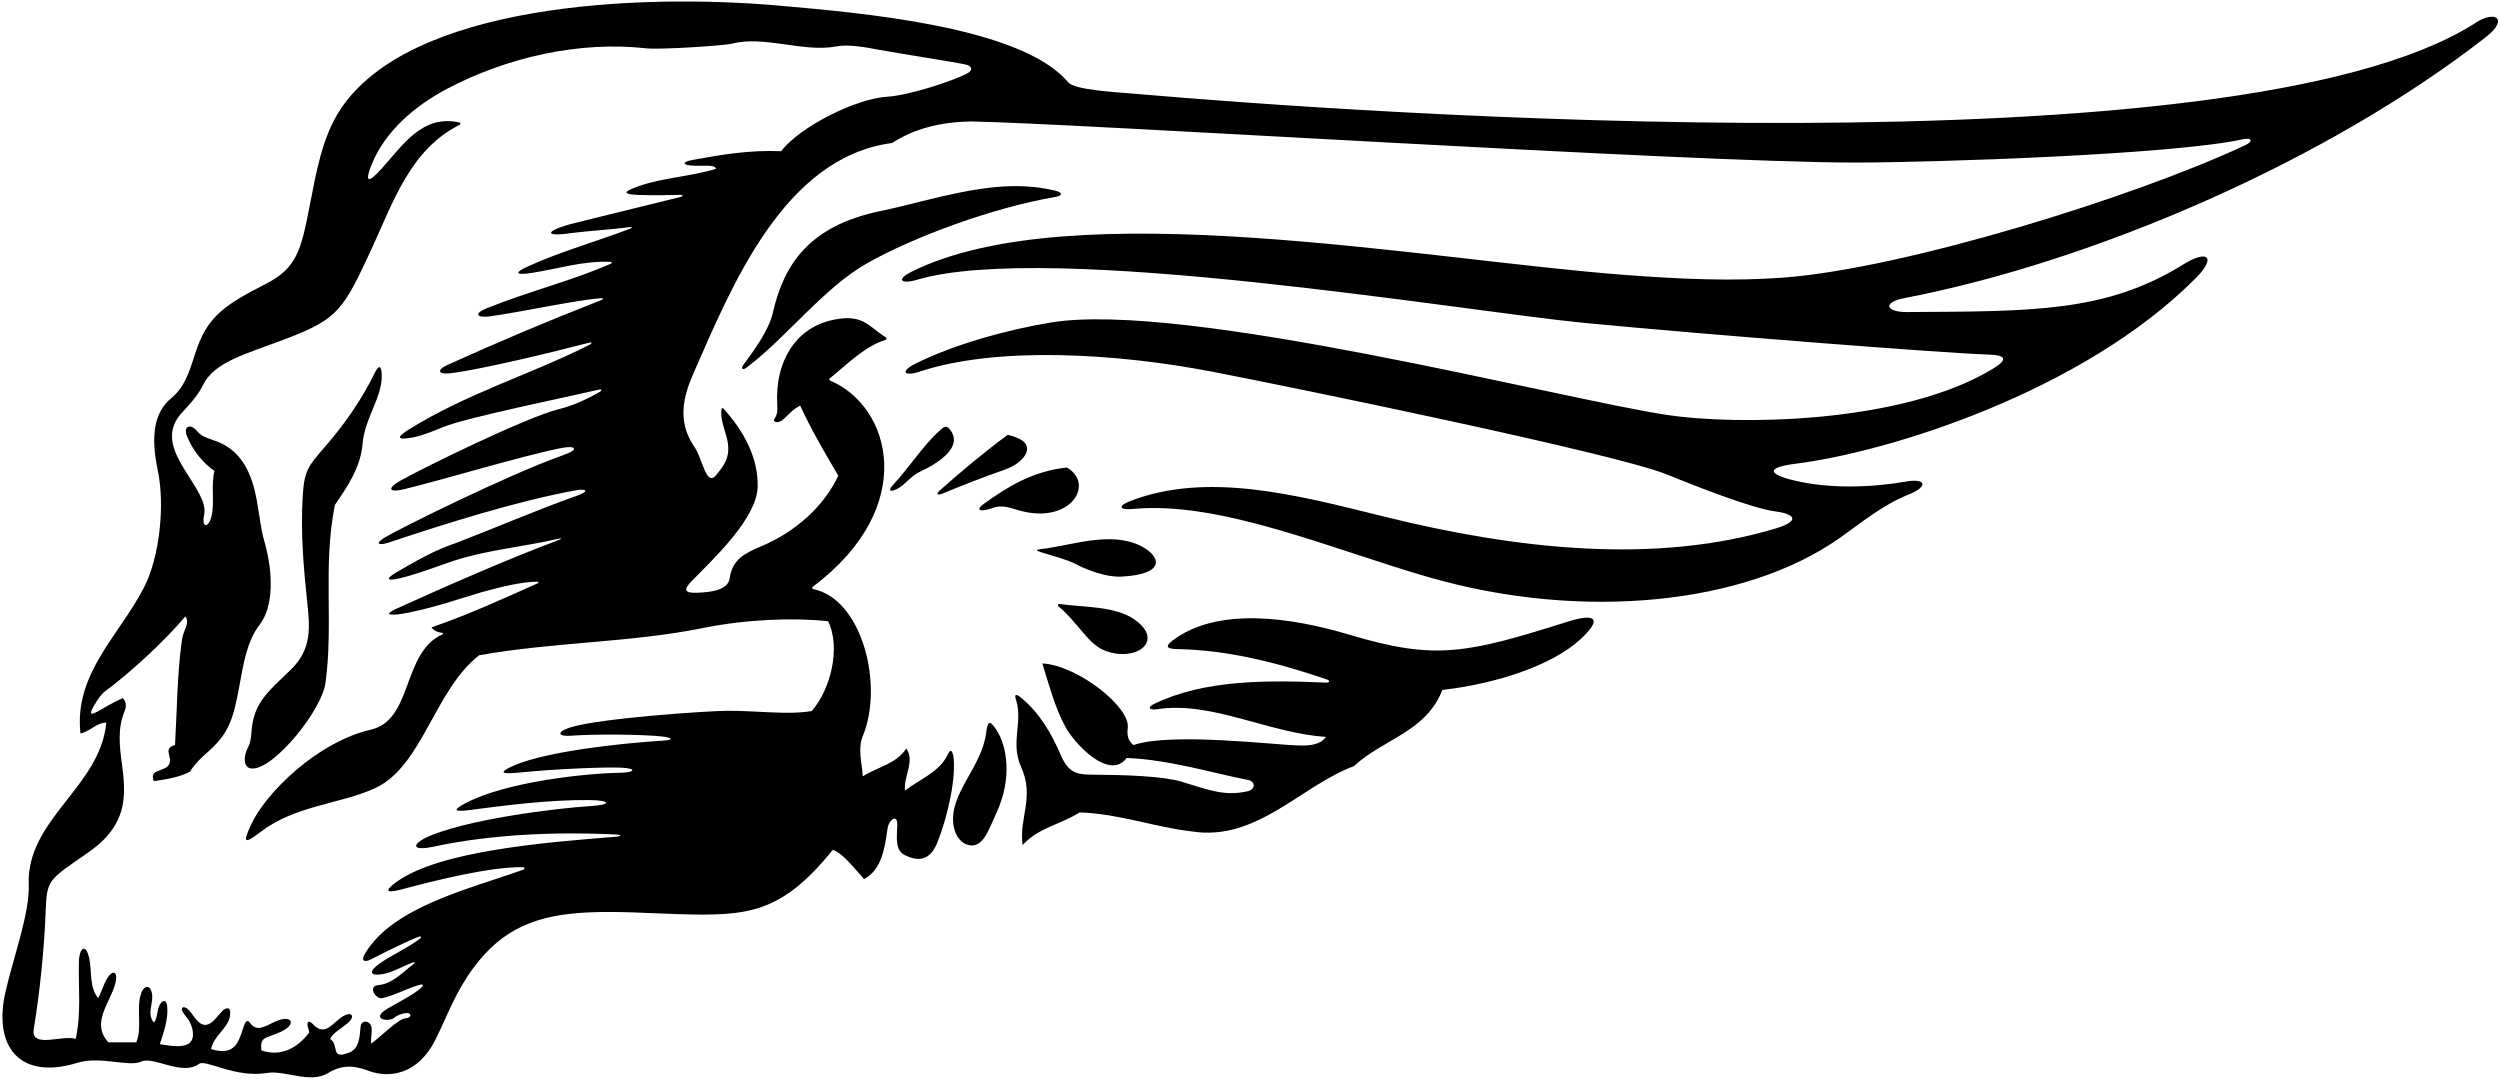 <?xml version="1.0" encoding="UTF-8"?>
<svg xmlns="http://www.w3.org/2000/svg" xmlns:xlink="http://www.w3.org/1999/xlink" width="547pt" height="236pt" viewBox="0 0 547 236" version="1.1">
<g id="surface1">
<path style=" stroke:none;fill-rule:nonzero;fill:rgb(0%,0%,0%);fill-opacity:1;" d="M 541.219 5.277 C 488.633 38.344 297.527 24.781 248.625 20.543 C 243.594 20.109 235.133 19.699 233.684 17.973 C 223.363 5.695 187.691 2.77 170.766 1.258 C 139.137 -1.562 89.746 0.973 74.523 23.875 C 70.512 29.906 69.219 37.543 67.742 45.113 C 65.871 54.688 64.977 58.621 58.195 62.098 C 49.676 66.469 45.738 68.945 43.199 75.941 C 41.75 79.934 40.977 84.219 37.52 87.074 C 33.543 90.355 33 95.652 34.527 102.957 C 36.121 110.566 34.934 121.84 31.516 128.516 C 26.141 139.008 16.141 147.395 17.605 160.484 C 19.691 160.039 21.18 158.105 23.262 158.105 C 21.953 172.211 5.77 179.215 6.281 193.551 C 6.504 199.82 3.086 208.895 1.223 216.918 C -1.543 228.812 4.113 236.496 17.012 232.523 C 21.898 231.02 28.176 233.516 30.902 232.277 C 33.633 231.035 39.832 235.5 43.555 232.773 C 44.988 231.719 51.5 235.93 58.438 234.758 C 62.293 234.105 67.875 237.207 71.836 234.758 C 75.496 232.488 78.547 233.535 80.812 234.355 C 84.992 235.867 91.387 235.309 95.289 227.449 C 98.047 221.891 99.625 217.105 103.641 211.699 C 110.047 203.082 117.477 200.18 128.594 199.641 C 135.23 199.32 141.844 199.824 148.566 200.02 C 163.469 200.445 170.883 200 182.223 185.938 C 184.605 186.832 186.84 189.957 189.07 192.34 C 193.047 190.219 193.602 185.266 194.199 181.266 C 194.492 179.293 196.398 177.969 196.328 180.512 C 196.246 183.414 195.777 186.035 198.027 187.129 C 200.363 188.262 203.281 188.789 205.043 184.449 C 207.543 178.281 209.297 169.594 208.57 165.262 C 208.191 163.891 207.883 164.039 207.312 165.199 C 205.535 168.938 200.996 170.645 198 172.988 C 197.703 169.715 200.234 166.59 198.301 163.762 C 196.066 167.184 192.047 167.781 188.773 169.863 C 188.648 167.164 187.617 163.859 188.758 161.113 C 193.43 149.883 188.637 131.055 177.93 128.887 C 177.727 128.848 177.625 128.555 177.781 128.438 C 201.211 110.859 194.906 88.809 181.574 83.246 C 181.445 83.191 181.398 82.914 181.508 82.828 C 185.645 79.473 189.18 75.797 193.805 74.34 C 194.008 74.273 194.004 73.93 193.805 73.809 C 190.703 71.953 189.25 69.211 184.41 69.664 C 174.027 70.641 169.504 79.27 170.062 88.637 C 170.117 89.559 170.145 90.453 169.633 91.34 C 169.125 92.02 169.359 92.363 169.996 92.363 C 171.598 92.363 172.453 90.059 175.078 88.746 C 177.312 93.656 180.586 99.312 183.414 104.074 C 180.289 110.797 174.012 116.41 166.57 119.52 C 162.789 121.098 160.297 122.48 159.676 126.367 C 159.41 129.285 155.145 129.59 152.465 129.695 C 149.641 129.805 149.586 128.938 151.332 127.152 C 156.234 122.133 165.695 113.332 165.781 106.395 C 165.863 99.949 162.691 94.277 158.266 89.375 C 158.164 89.266 157.902 89.316 157.883 89.457 C 157.566 91.441 158.371 93.477 158.93 95.438 C 160.199 99.906 158.348 101.898 156.664 103.977 C 154.477 106.684 153.605 99.914 151.859 97.676 C 148.18 92.195 149.445 86.895 151.723 81.699 C 160.121 62.574 171.508 34.402 195.172 31.293 C 200.215 28.035 206 26.707 212.316 26.574 C 234.684 26.914 369.484 35.559 405.891 35.566 C 422.809 35.57 475.508 33.848 490.777 30.465 C 492.723 30.031 492.996 30.949 491.312 31.742 C 467.312 43.043 416.891 58.68 390.457 60.719 C 378.938 61.605 367.348 61.043 355.66 60.164 C 311.344 56.828 234.363 41.996 199.375 59.492 C 196.148 61.105 196.973 62.297 200.676 61.203 C 229.652 52.66 320.254 68.121 346.719 70.656 C 374.516 73.32 425.465 77.273 434.664 77.562 C 439.289 77.672 439.301 78.73 435.812 80.824 C 415.914 92.781 379.801 93.102 364.629 90.773 C 340.555 87.078 259.141 65.812 230.027 70.551 C 220.434 72.109 208.582 75.402 200.27 79.586 C 196.879 81.293 197.754 82.453 201.297 81.285 C 218.098 75.754 244.066 77.238 265.359 81.352 C 283.152 84.789 353.375 99.223 364.613 103.777 C 370.816 106.289 383.219 111.207 388.418 111.895 C 393.094 112.512 393.59 114.047 388.738 115.559 C 362.316 123.586 331.848 120.238 302.492 112.945 C 283.883 108.32 263.926 103.035 247.066 109.727 C 244.566 110.719 244.949 111.645 247.805 111.367 C 267.055 109.504 291.551 120.266 312.859 126.363 C 346.375 135.953 381.906 132.238 402.469 117.75 C 407.234 114.391 411.922 110.488 417.449 108.273 C 422.281 106.34 421.262 104.523 416.754 105.418 C 409.02 106.707 400.113 106.949 392.539 105.121 C 386.809 103.738 386.324 102.285 392.98 101.449 C 413.066 98.926 455.711 85.805 480.516 60.77 C 484.93 56.316 483.145 54.484 477.672 57.879 C 460.723 68.395 444.547 68.102 417.277 68.277 C 412.633 68.309 411.758 66.176 416.684 65.227 C 458.328 57.207 509.301 35.129 543.977 8.062 C 549.039 4.109 545.887 2.008 541.219 5.277 Z M 211.641 16.055 C 208.328 17.816 198.688 20.895 194.168 21.156 C 187.227 21.555 174.941 27.789 170.91 33.078 C 164.023 32.812 158.16 33.777 151.527 34.996 C 149.164 35.434 149.125 36.176 151.926 36.258 C 154.109 36.316 156.625 36.004 156.625 36.949 C 151.023 38.652 145.02 38.863 139.684 40.758 C 135.996 42.066 136.316 42.539 140.105 42.668 C 143.023 42.766 146.609 42.684 148.801 42.637 C 149.582 42.617 149.477 42.949 148.945 43.082 C 141.664 44.906 132.27 47.152 124.477 49.129 C 118.988 50.73 119.293 51.875 125.316 50.961 C 129.125 50.48 133.859 50.215 137.824 49.695 C 138.336 49.629 138.387 49.84 137.891 50.027 C 130.824 52.746 122.797 54.977 115.578 58.254 C 112.375 59.711 112.82 60.27 116.402 59.703 C 122.184 58.789 127.738 57.02 133.629 57.289 C 133.898 57.301 133.953 57.562 133.703 57.672 C 125.188 61.434 116.016 63.621 106.371 67.496 C 103.59 68.66 104.316 69.613 107.246 69.211 C 114.086 68.27 126.574 65.535 131.641 65.25 C 132.027 65.227 131.988 65.492 131.652 65.621 C 119.516 70.387 109.762 74.488 97.898 79.852 C 95.383 80.996 95.945 82.008 98.617 81.664 C 105.93 80.73 121.488 76.91 128.773 75.012 C 129.586 74.801 129.633 75.109 129.008 75.426 C 116.133 81.949 102.074 86.055 89.262 94.094 C 86.789 95.645 86.785 96.398 90.332 95.711 C 92.637 95.262 94.84 94.297 97.047 93.406 C 102.207 91.336 124.43 86.793 131.102 85.242 C 131.621 85.121 131.742 85.434 131.289 85.695 C 128.242 87.461 125.379 88.754 122.102 89.574 C 115.25 91.285 93.031 102.121 87.488 105.238 C 84.594 106.918 85.129 107.84 88.438 107.035 C 96.992 104.961 114.203 99.746 122.719 98.051 C 126.195 97.355 126.715 98.402 123.223 99.59 C 111.496 103.703 87.23 115.738 84.184 117.602 C 81.906 118.992 82.871 119.43 85.066 118.703 C 97.27 114.652 112.805 109.699 125.848 107.309 C 128.52 106.816 128.891 107.535 126.281 108.449 C 118.121 111.312 107.211 115.969 99.766 118.812 C 95.352 120.242 90.844 122.82 86.699 125.246 C 84.32 126.637 84.598 127.211 87.352 126.555 C 91.426 125.609 96.91 123.457 99.676 122.574 C 106.832 120.297 114.148 119.715 122.129 117.891 C 122.902 117.715 122.988 117.871 122.242 118.152 C 110.773 122.473 98.477 127.867 86.652 133.227 C 84.48 134.215 84.676 134.684 87.129 134.414 C 92.98 133.695 102.875 130.25 105.465 129.551 C 109.848 128.359 114.164 127.277 117.613 127.277 C 117.871 127.277 117.922 127.496 117.695 127.598 C 110.539 130.816 102.055 134.672 94.406 137.266 C 94.855 137.938 95.719 138.355 96.691 138.461 C 97.012 138.496 97.043 138.691 96.742 138.828 C 87.953 142.828 90.371 157.523 81.156 159.641 C 69.566 162.301 58.125 173.375 54.848 180.613 C 53.07 184.539 53.516 184.691 57.098 181.969 C 64.75 176.152 74.363 175.992 82.203 172.395 C 92.473 167.48 95.004 151.109 104.828 143.371 C 121.234 140.449 137.77 140.648 153.828 137.41 C 163.582 135.445 174.02 135.117 181.184 135.93 C 184.012 141.582 181.777 150.812 177.609 155.574 C 172.367 156.48 165.488 155.477 159.094 155.52 C 154.742 155.551 131.238 157.129 124.781 159.16 C 121.688 160.133 122.082 161.191 124.781 160.984 C 130.289 160.57 140.816 160.688 144.836 161.141 C 147.426 161.434 147.355 161.922 144.988 162.059 C 135.82 162.617 119.723 164.395 112.637 167.418 C 109.074 168.938 109.465 169.449 113.344 169.059 C 121.816 168.215 132.422 167.801 135.957 167.965 C 139.285 168.117 139.137 169.035 135.578 169.086 C 128.27 169.191 110.809 171.02 101.875 175.719 C 98.973 177.246 99.344 177.676 102.531 177.262 C 110.926 176.168 120.465 174.953 129.008 175.055 C 133.676 175.109 133.934 176.09 129.082 176.383 C 121.898 176.812 101.32 179.32 92.918 183.406 C 89.672 185.234 90.805 186.152 95.152 185.195 C 107.398 182.578 121.574 181.93 134.918 182.602 C 136.008 182.656 136.008 182.973 134.844 183.066 C 119.703 184.293 96.168 186.098 86.754 192.969 C 84.121 194.891 84.285 195.539 87.871 194.594 C 94.723 192.781 106.98 189.645 114.336 189.738 C 114.863 189.742 114.922 190.145 114.453 190.309 C 102.113 194.672 85.914 198.484 79.848 208.676 C 78.973 210.148 79.613 210.707 81.184 209.898 C 84.805 208.031 89.777 205.613 91.672 204.934 C 92.086 204.785 92.285 205.082 91.953 205.336 C 89.078 207.523 85.527 208.996 82.816 211 C 80.375 212.805 81.273 213.652 83.992 213.086 C 86.047 212.66 88.309 211.34 90.301 210.594 C 90.742 210.43 90.859 210.66 90.512 210.914 C 88.031 212.746 85.914 215.297 82.648 215.559 C 80.48 215.812 82.156 218.711 83.691 218.387 C 86.703 217.703 89.461 216.012 92.199 215.395 C 92.438 215.34 92.633 215.633 92.453 215.82 C 90.195 218.168 84.348 220.465 83.387 221.789 C 82.328 223.246 85.262 223.5 86.223 222.703 C 86.918 222.105 87.949 221.773 88.867 221.664 C 90.074 221.52 90.219 222.723 88.715 222.805 C 87.043 222.898 82.625 227.512 81.16 228.355 C 81.156 227.031 81.355 226.32 81.336 225.191 C 81.297 223.227 79.043 222.984 78.902 224.59 C 78.684 227.105 78.566 229.578 76.211 230.375 C 72.191 231.863 74.316 228.656 72.23 227.316 C 72.984 225.805 74.832 225 76.246 223.707 C 77.734 222.352 76.941 221.254 75.094 222.332 C 72.871 223.629 71.27 226.848 68.641 224.273 C 67.453 222.922 67.066 223.707 67.371 224.734 C 67.496 225.148 67.68 225.59 67.617 225.977 C 65.234 229.102 61.664 231.336 57.199 229.844 C 56.973 228.09 57.297 227.398 58.441 226.938 C 59.648 226.453 61.137 226.02 62.316 225.285 C 64.539 223.91 63.797 222.355 61.191 223.145 C 58.867 223.844 56.668 226.117 54.902 224.078 C 54.273 223.121 53.863 223.164 53.41 224.352 C 52.234 227.727 51.672 231.207 46.184 229.547 C 46.781 226.57 49.855 225.023 50.297 222.383 C 50.59 220.695 50.055 220.172 48.836 221 C 48.281 221.539 47.719 222.246 47.152 222.891 C 44.176 226.25 42.738 222.492 41.367 221.066 C 40.02 219.664 39.129 220.605 40.465 222.117 C 41.809 223.641 42.176 225.059 42.219 226.258 C 42.336 229.754 37.828 228.938 34.961 228.469 C 35.793 225.973 36.766 223.148 36.613 220.609 C 36.559 218.711 35.672 218.594 34.969 219.828 C 34.312 220.965 34.543 222.668 33.68 223.742 C 32.086 221.934 33.531 219.594 33.289 217.641 C 32.996 215.285 31.523 215.586 30.914 217.242 C 29.715 220.512 31.191 224.922 29.812 228.059 C 27.727 228.059 25.793 228.059 23.711 228.059 C 19.809 223.781 24.098 219.508 25.246 215.141 C 25.863 212.809 24.805 211.875 23.453 214.066 C 22.688 215.305 22.191 217.137 21.477 218.387 C 19.492 215.938 20.16 212.758 19.539 209.777 C 18.812 206.27 17.336 207.289 17.262 210.477 C 17.129 216.117 17.809 221.652 16.566 227.316 C 13.773 226.34 6.668 229.547 7.383 225.172 C 8.707 217.09 9.668 207.879 9.992 199.414 C 10.223 193.34 10.438 192.668 16.379 188.551 C 18.867 186.824 21.418 185.203 23.301 183.086 C 27.508 178.367 27.559 173.625 26.691 167.258 C 26.148 163.289 25.684 159.297 27.281 155.574 C 27.715 154.508 27.578 153.344 26.836 152.746 C 24.824 153.652 23.086 154.691 21.438 155.637 C 19.781 156.559 19.512 156.246 20.43 154.645 C 21.203 153.301 22.066 151.914 23.137 151.137 C 28.363 147.324 36.352 139.949 40.527 134.887 C 41.719 136.375 39.992 137.836 39.785 140.242 C 38.742 147.535 38.742 155.426 38.297 163.016 C 35.418 163.762 37.957 165.691 36.957 167.332 C 35.926 168.945 32.492 168.227 33.68 170.906 C 36.062 170.605 39.688 169.961 41.57 168.82 C 42.77 166.957 44.117 165.719 45.457 164.543 C 50.039 160.52 51.059 157.426 52.422 149.836 C 53.301 144.934 54.156 140.102 56.746 136.781 C 59.941 132.691 59.746 125.305 57.941 118.812 C 56.793 114.953 56.641 110.598 55.559 106.664 C 54.199 101.703 51.797 98.344 47.656 96.668 C 46.062 96.027 44.25 95.699 43.199 94.406 C 41.672 92.531 40.008 93.23 40.926 95.473 C 42.207 98.594 44.387 101.297 46.93 103.035 C 46.129 106.008 46.996 109.953 46.293 112.902 C 45.656 115.566 44.035 115.637 44.664 112.621 C 45.234 109.895 42.883 106.801 40.477 102.914 C 38.062 99.012 36.082 94.938 39.336 90.828 C 41.25 88.68 43.16 86.816 44.379 84.316 C 46.887 79.176 53.527 77.555 62.488 74.164 C 74.043 69.793 75.152 67.734 81.312 54.434 C 86.059 44.188 89.746 32.758 100.535 27.324 C 100.77 27.207 100.82 26.863 100.605 26.816 C 92.484 24.996 88.336 31.504 83.512 36.887 C 80.488 40.262 79.715 39.949 81.375 35.859 C 84.219 28.848 90.641 23.211 97.828 19.426 C 111.004 12.492 126.895 8.934 141.402 10.574 C 144.465 10.918 158.652 9.957 160.145 9.562 C 167.168 7.711 175.828 11.531 182.969 10.156 C 185.629 9.633 189.48 10.359 192.184 10.871 C 195.582 11.516 210.039 13.766 211.414 14.152 C 212.715 14.52 212.906 15.379 211.641 16.055 "/>
<path style=" stroke:none;fill-rule:nonzero;fill:rgb(0%,0%,0%);fill-opacity:1;" d="M 343.094 135.996 C 320.844 143.012 314.109 144.52 295.324 138.895 C 282.285 134.992 266.336 132.758 256.582 140.125 C 254.891 141.402 255.203 141.977 257.559 142.02 C 268.652 142.219 279.473 144.977 290.281 148.648 C 291.078 148.918 290.953 149.395 290.098 149.355 C 276.973 148.785 263.434 148.734 252.52 154.016 C 250.961 154.77 251.453 155.449 253.195 155.18 C 265.094 153.332 277.672 160.453 290.133 161.23 C 288.777 163.039 286.547 163.168 284.094 163.109 C 278.812 162.977 256.137 160.203 248.012 163.016 C 246.672 162.012 246.59 160.672 246.754 159.188 C 247.262 154.684 235.84 145.605 228.066 145.156 C 229.477 149.688 230.75 154.629 233.09 159.012 C 234.965 162.531 242.676 170.973 246.523 165.844 C 255.828 166.199 265.605 169.223 273.113 170.664 C 274.715 170.973 274.738 172.707 272.992 173.125 C 267.949 174.266 264.512 172.859 258.523 171.035 C 254.551 169.828 246.23 169.547 239.969 169.512 C 236.016 169.488 233.988 169.523 232.156 165.324 C 230.055 160.492 227.535 156.047 223.395 152.648 C 222.184 151.652 221.848 151.918 222.387 153.383 C 223.766 158.238 221.059 162.441 223.402 167.781 C 226.449 174.434 222.891 179.012 223.75 184.895 C 227.324 181.027 231.641 180.578 236.254 177.754 C 244.887 178.051 252.773 181.027 260.812 181.918 C 274.953 184.152 284.625 171.945 296.234 167.633 C 302.637 161.676 312.012 160.188 315.586 150.961 C 327.559 149.578 339.641 145.539 345.754 139.914 C 350.773 135.297 349.062 134.117 343.094 135.996 "/>
<path style=" stroke:none;fill-rule:nonzero;fill:rgb(0%,0%,0%);fill-opacity:1;" d="M 249.656 119.48 C 242.969 116.09 234.371 119.406 227.879 120.121 C 226.5 120.273 226.594 120.461 227.949 120.883 C 229.938 121.504 233.613 122.461 235.496 123.477 C 237.301 124.449 241.789 126.367 245.48 126.16 C 255.41 125.602 253.84 121.598 249.656 119.48 "/>
<path style=" stroke:none;fill-rule:nonzero;fill:rgb(0%,0%,0%);fill-opacity:1;" d="M 231.902 132.164 C 231.395 132.094 231.328 132.484 231.734 132.809 C 233.434 134.16 234.809 135.891 236.27 137.586 C 238.039 139.641 239.527 141.527 241.879 142.406 C 248.539 144.898 254.949 140.301 248.254 135.566 C 244.012 132.566 236.859 132.871 231.902 132.164 "/>
<path style=" stroke:none;fill-rule:nonzero;fill:rgb(0%,0%,0%);fill-opacity:1;" d="M 217.199 111.133 C 218.984 110.461 220.723 110.988 222.543 111.551 C 234.008 115.098 239.789 105.98 233.426 102.289 C 226.047 103.078 220.531 106.438 215.336 110.191 C 213.012 111.875 214.93 111.988 217.199 111.133 "/>
<path style=" stroke:none;fill-rule:nonzero;fill:rgb(0%,0%,0%);fill-opacity:1;" d="M 230.887 41.715 C 222.117 39.625 213.688 41.027 201.43 44.094 C 198.469 44.832 195.539 45.582 192.645 46.176 C 177.086 49.402 171.516 57.781 169.086 68.48 C 168.219 72.297 164.832 76.895 162.664 79.82 C 162.055 80.648 162.469 81.086 163.289 80.469 C 172.23 73.734 180.207 62.969 189.77 57.57 C 199.887 51.855 217.188 45.434 230.906 43.09 C 232.645 42.789 232.434 42.082 230.887 41.715 "/>
<path style=" stroke:none;fill-rule:nonzero;fill:rgb(0%,0%,0%);fill-opacity:1;" d="M 206.219 107.996 C 210.094 106.379 215.355 104.309 219.871 102.746 C 223.906 101.355 226.504 97.898 223.277 96.148 C 222.41 95.68 221.477 95.348 220.477 95.145 C 215.594 98.742 210.031 103.367 205.617 107.316 C 204.746 108.094 205.078 108.473 206.219 107.996 "/>
<path style=" stroke:none;fill-rule:nonzero;fill:rgb(0%,0%,0%);fill-opacity:1;" d="M 215.781 160.305 C 214.805 167.949 207.711 173.527 208.602 180.406 C 208.832 182.191 209.766 184.18 211.578 184.797 C 215.047 185.98 216.336 181.469 218.008 177.891 C 221.555 170.285 220.316 163.23 218.043 159.738 C 216.547 157.445 216.113 157.73 215.781 160.305 "/>
<path style=" stroke:none;fill-rule:nonzero;fill:rgb(0%,0%,0%);fill-opacity:1;" d="M 196.289 106.977 C 198 106.121 199.285 104.156 201.094 103.312 C 205.621 101.199 210.863 97.668 207.797 93.922 C 206.988 92.934 206.551 93.371 205.578 94.238 C 201.93 97.492 198.883 102.367 195.465 106.016 C 194.25 107.312 194.629 107.805 196.289 106.977 "/>
<path style=" stroke:none;fill-rule:nonzero;fill:rgb(0%,0%,0%);fill-opacity:1;" d="M 82.016 81.543 C 79.285 87.188 75.535 92.652 71.207 97.641 C 67.363 102.07 66.57 102.926 66.227 108.688 C 65.762 116.484 66.414 124.117 67.223 131.793 C 67.77 137.012 68.348 141.969 63.641 146.512 C 58.656 151.316 55.543 153.734 55.047 159.844 C 54.941 161.121 54.855 162.395 54.355 163.328 C 53.172 165.535 53.156 168.156 55.242 168.16 C 60.086 168.172 70.406 155.398 71.223 149.406 C 72.996 136.352 70.594 123.883 73.273 110.477 C 76.023 106.488 78.898 102.246 79.324 97.168 C 79.812 91.289 83.781 86.938 83.512 81.727 C 83.414 79.906 82.805 79.914 82.016 81.543 "/>
</g>
</svg>
